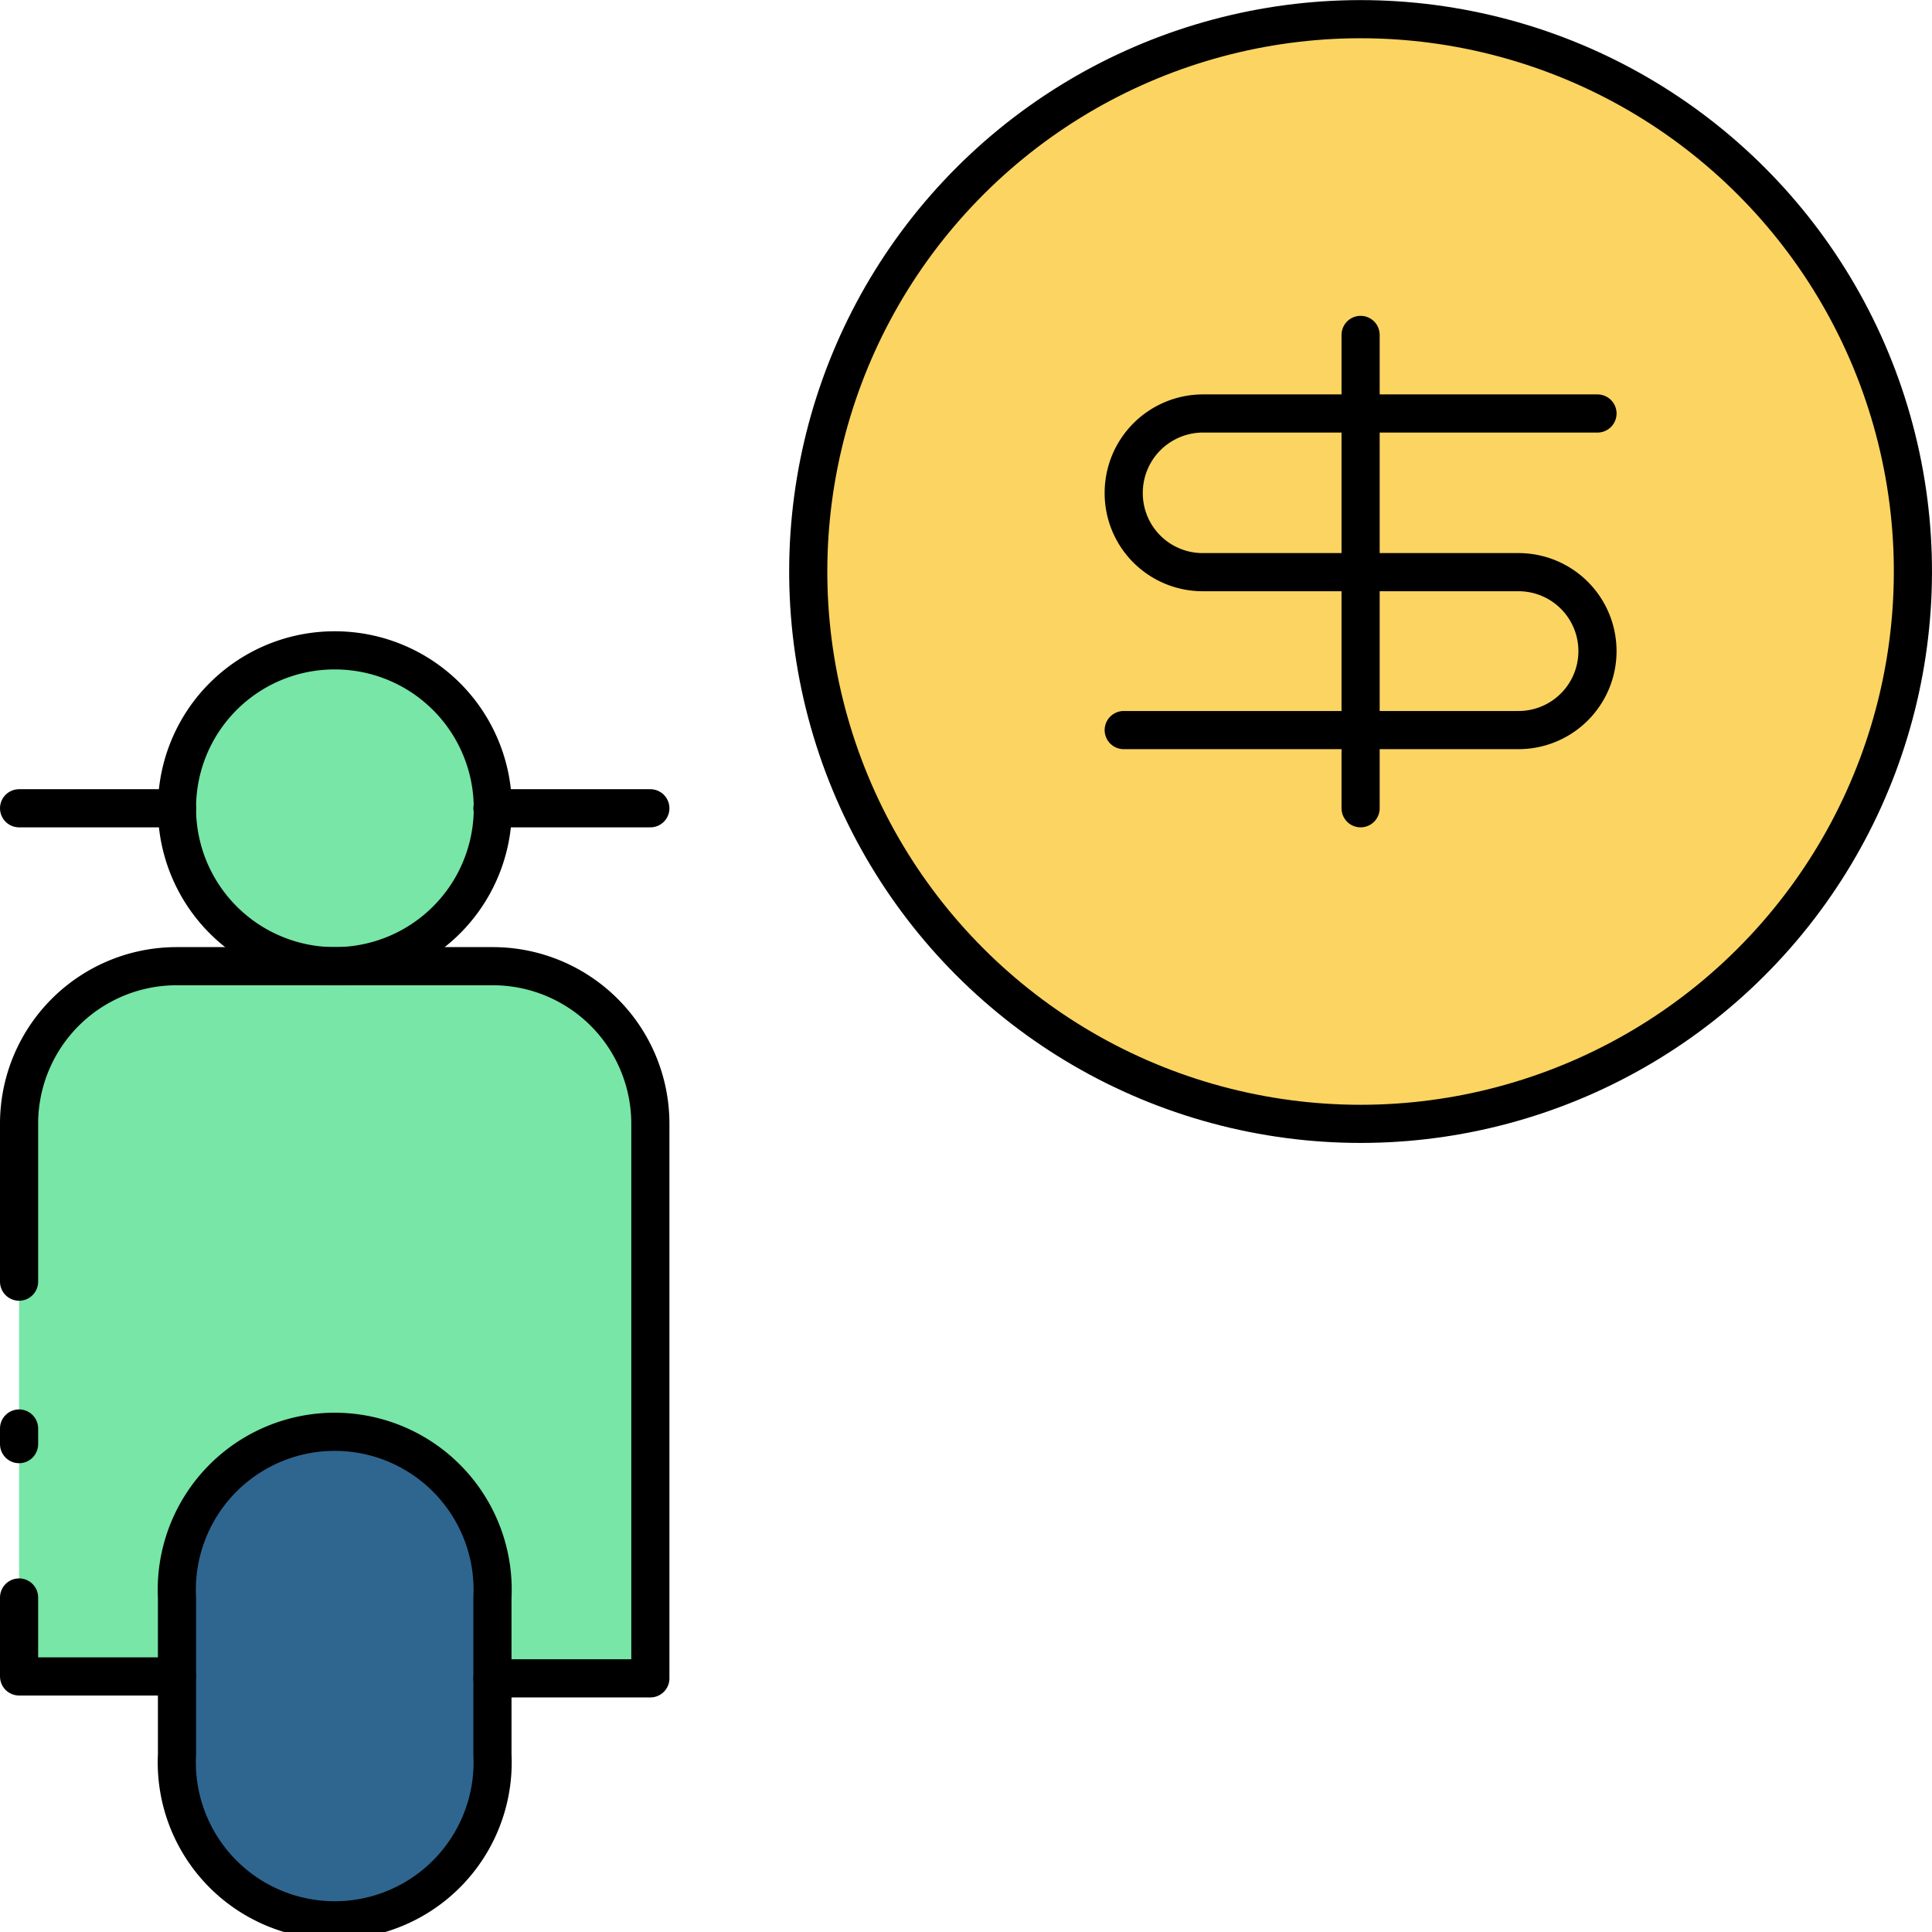 <svg xmlns="http://www.w3.org/2000/svg" viewBox="0 0 50.65 50.65"><defs><style>.cls-1{fill:#fcd462;}.cls-2{fill:#77e6a6;}.cls-2,.cls-3{fill-rule:evenodd;}.cls-3{fill:#2e6690;}.cls-4{fill:none;stroke:#000;stroke-linecap:round;stroke-linejoin:round;}</style></defs><title>Asset 18</title><g id="Layer_2" data-name="Layer 2"><g id="Layer_1-2" data-name="Layer 1"><circle class="cls-1" cx="35.67" cy="14.98" r="14.48" transform="translate(12.94 46.29) rotate(-76.8)"/><path class="cls-2" d="M8.78,17.05a4.14,4.14,0,1,1-4.14,4.14A4.13,4.13,0,0,1,8.78,17.05Zm4.16,8.28a4.13,4.13,0,0,1,4.11,4.13V44H.5V29.46a4.13,4.13,0,0,1,4.14-4.13h8.3Z"/><path class="cls-3" d="M12.91,41.88a4.14,4.14,0,1,0-8.27,0V46a4.14,4.14,0,1,0,8.27,0Z"/><path class="cls-4" d="M12.91,41.88a4.14,4.14,0,1,0-8.27,0V46a4.14,4.14,0,1,0,8.27,0Z"/><polyline class="cls-4" points="4.64 43.95 0.5 43.95 0.5 41.88"/><path class="cls-4" d="M.5,37.86v-.41"/><path class="cls-4" d="M.5,33.6V29.46a4.13,4.13,0,0,1,4.14-4.13h8.27a4.13,4.13,0,0,1,4.14,4.13V44H12.91"/><circle class="cls-4" cx="35.67" cy="14.98" r="14.48" transform="translate(12.94 46.29) rotate(-76.8)"/><path class="cls-4" d="M41.88,10.84H31.53a2.08,2.08,0,0,0-2.07,2.07A2.07,2.07,0,0,0,31.53,15h8.28a2.07,2.07,0,0,1,0,4.14H29.46"/><line class="cls-4" x1="35.67" y1="8.78" x2="35.67" y2="21.19"/><path class="cls-4" d="M8.78,17.05a4.14,4.14,0,1,1-4.14,4.14A4.13,4.13,0,0,1,8.78,17.05Z"/><line class="cls-4" x1="4.64" y1="21.19" x2="0.5" y2="21.19"/><line class="cls-4" x1="17.05" y1="21.19" x2="12.91" y2="21.19"/></g></g></svg>